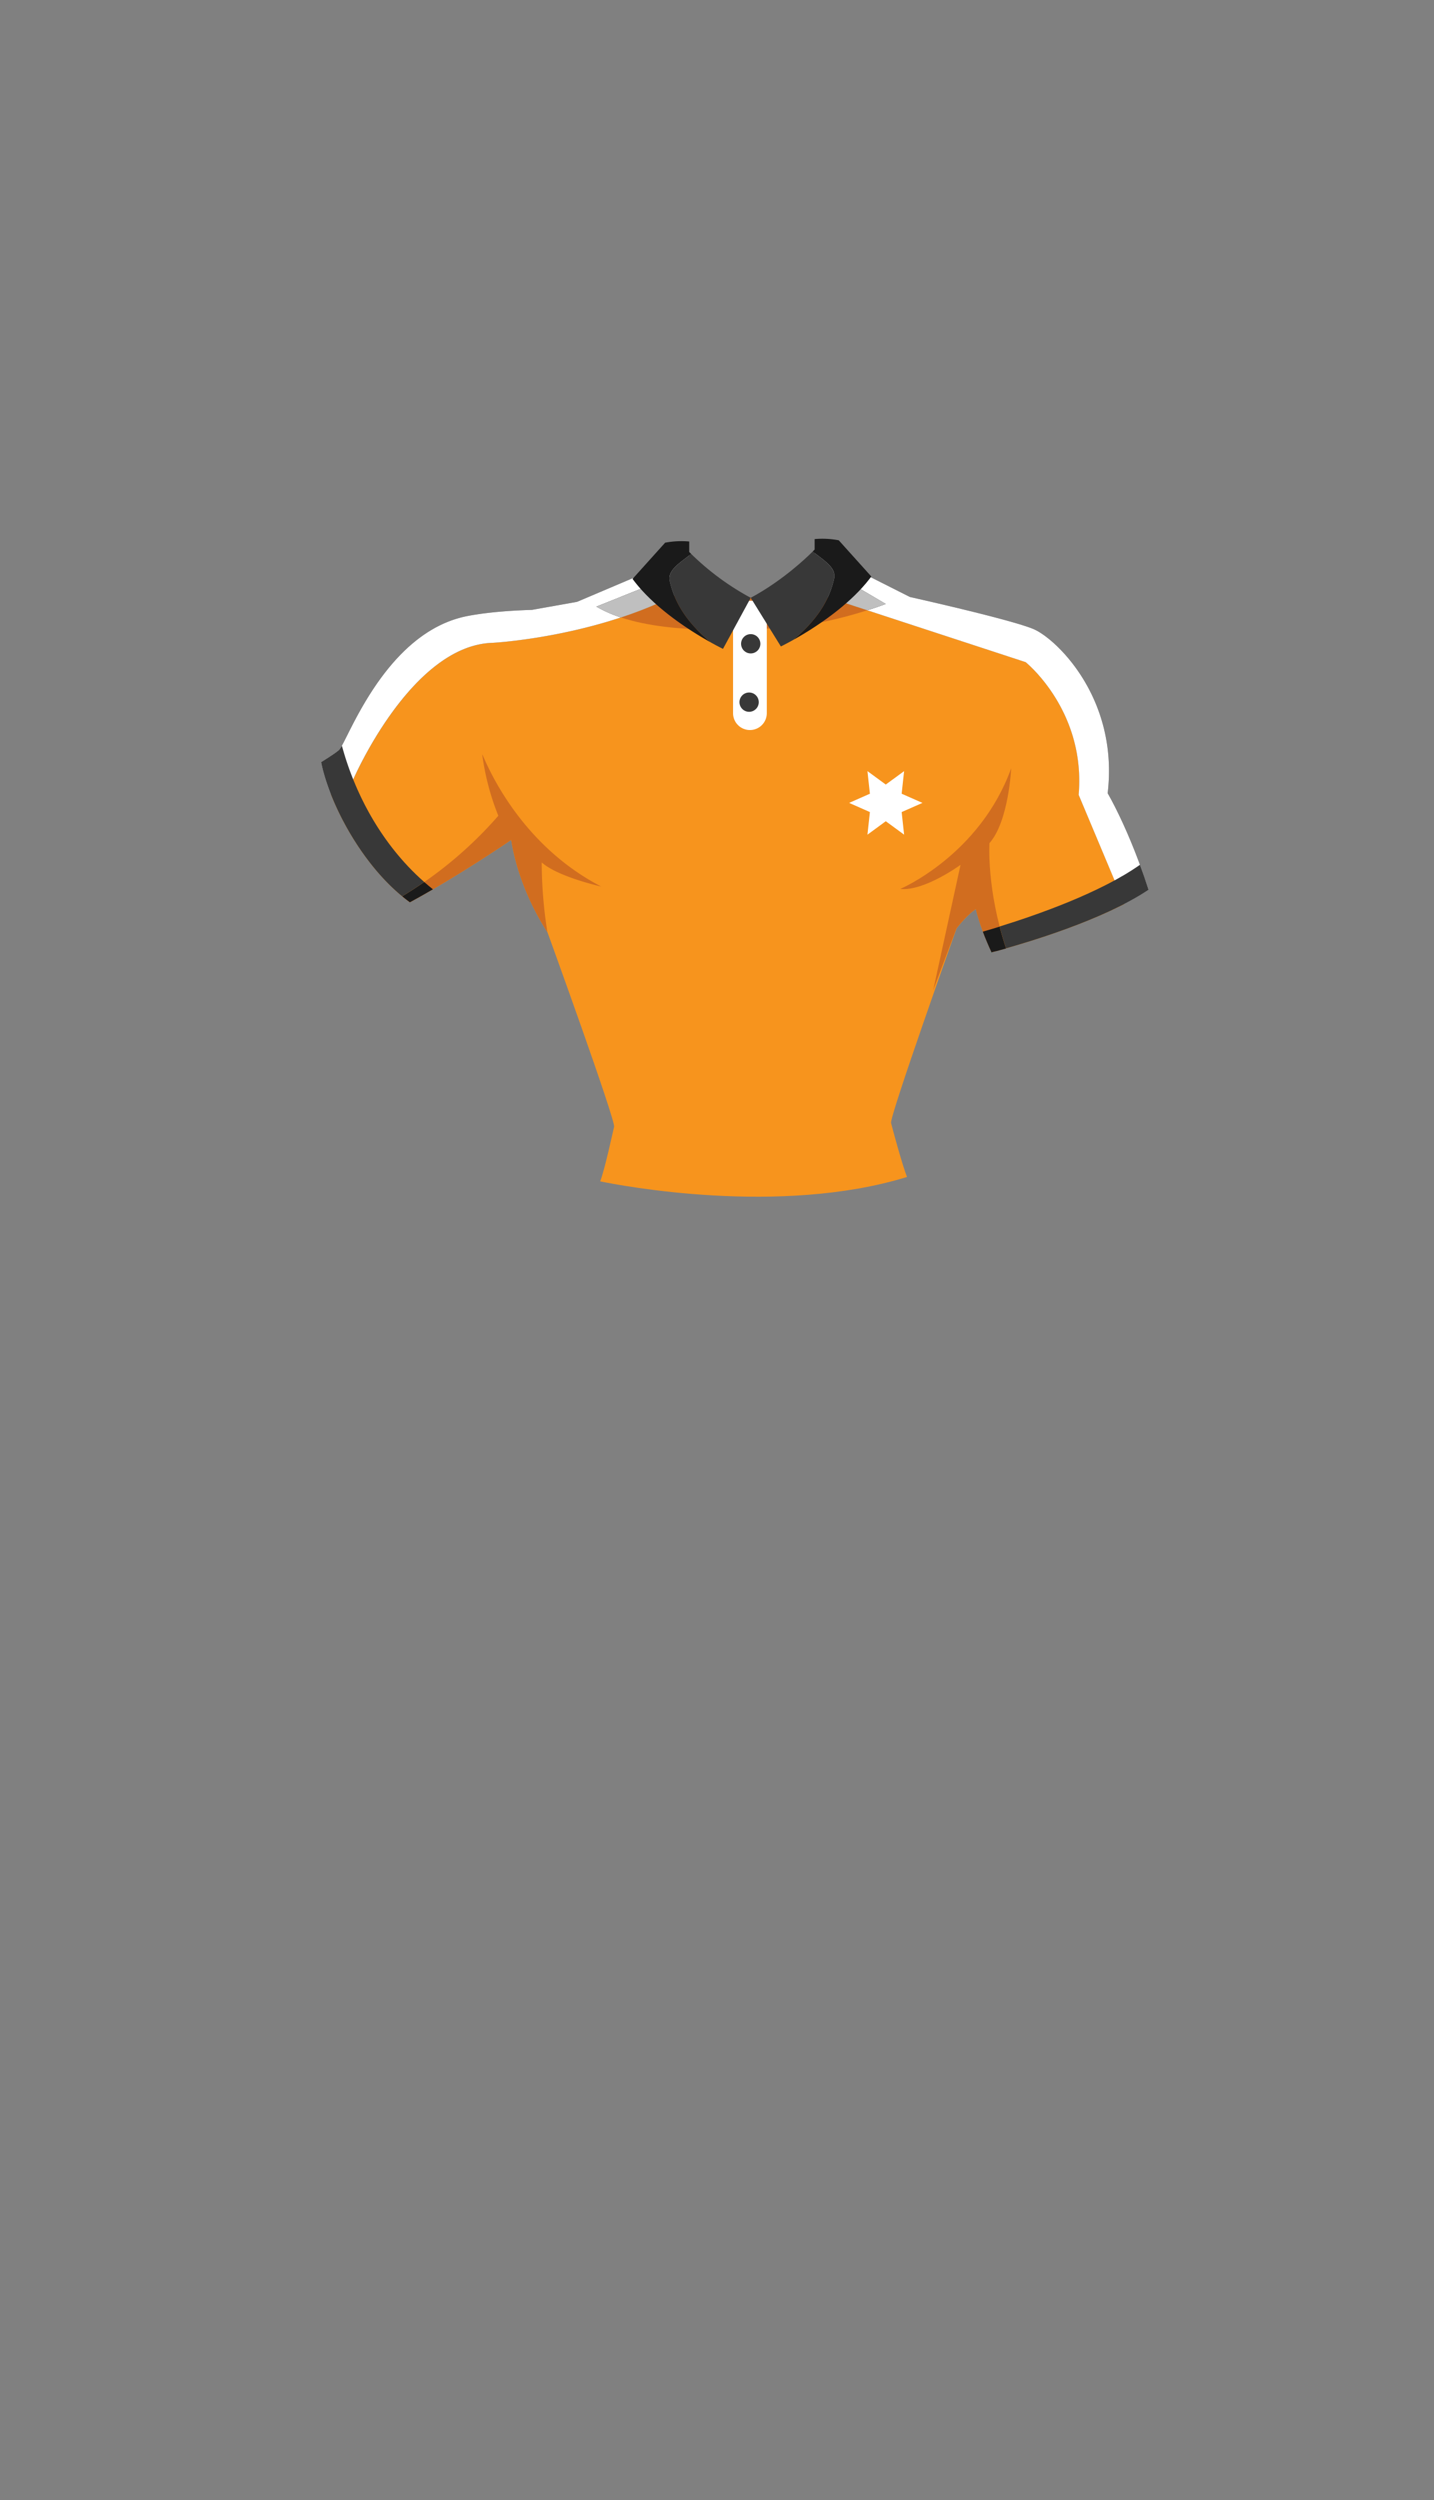 <svg xmlns="http://www.w3.org/2000/svg" width="1259.23" height="2194.12" viewBox="0 0 1259.23 2194.12"><rect x="0" y="0" width="1259.23" height="2194.12" fill="#808080" stroke="none"/><title>3_men_shrit_3</title><g id="Layer_2" data-name="Layer 2"><g id="Layer_141" data-name="Layer 141"><g id="_3_men_shrit_3" data-name="3_men_shrit_3"><path d="M947.23,697.59l40.2,95.69a216.14,216.14,0,0,0,21.14-12.38c-17-52.83-35.92-84.72-35.92-84.72,9.88-83.3-45.18-135.53-64.95-144S799,523.94,799,523.94l-82.59-41.65-10.94,34.95,195.18,63.88S953.59,623.47,947.23,697.59Z" fill="#383838"/><path d="M870.91,836.17c-.06-.14-.12-.27-.19-.41l-.72.18Z" fill="#0dad8a"/><path d="M432.65,564.18S536.42,558.71,614,510.64l-9.1-24.11-98.12,41.65-39.53,7.06c-45.17,1.41-63.53,7-63.53,7C335.94,560.65,304.88,651,297.82,658.06c-1.89,1.89-8,5.92-15.81,10.8a166.69,166.69,0,0,0,8.47,28l19.34-12S360.65,566.29,432.65,564.18Z" fill="#383838"/><path d="M947.23,697.59c6.36-74.12-46.58-116.47-46.58-116.47L705.47,517.24l-1.77,5.64-44.47,1.77L619,523.94l-5-13.3c-77.56,48.07-181.33,53.54-181.33,53.54-72,2.11-122.83,120.7-122.83,120.7l-19.34,12c13.22,33.66,38.3,72.51,69.45,95,43.53-23.63,88.95-54.77,88.95-54.77,7.06,45.17,31.82,81,31.82,81s59.95,165.17,58.53,170.82c-1.19,4.77-8.21,37.74-12.23,47.87,17.7,3.65,157.6,30.6,269.45-3.85-4.23-10.67-12.87-42.68-14-47.37-1.41-5.65,57.53-170.83,57.53-170.83,9.88-12.7,16.94-16.94,16.94-16.94,2.77,11.69,7.75,24.71,13.84,37.94,7.37-1.89,70.29-18.42,116.71-42.48Z" fill="#f7941d"/><path d="M475.7,756.88c14.12,12.71,52.24,21.18,52.24,21.18-79.06-40.94-105-120-104.47-115.77a222.37,222.37,0,0,0,14.12,53.65,354.25,354.25,0,0,1-84.43,70.71c2.23,1.82,4.48,3.58,6.77,5.24,43.53-23.63,88.95-54.77,88.95-54.77.21,1.35.44,2.69.68,4,.08.44.17.88.25,1.31.17.9.34,1.79.53,2.68.09.49.2,1,.31,1.45.18.85.36,1.69.55,2.53.1.45.21.9.32,1.35.21.88.42,1.76.64,2.64l.28,1.09c.26,1,.52,2,.8,3,.05.21.11.42.17.63a222.84,222.84,0,0,0,27.29,60.32A388.79,388.79,0,0,1,475.7,756.88Z" fill="#d16d1f"/><path d="M883.45,832.3c-17.31-52.18-14.57-92.36-14.57-92.36,16.94-19.06,19.06-65.65,19.06-65.65-27.53,76.24-97.41,105.89-97.41,105.89C811.7,782.29,843.47,759,843.47,759l-24,110c11.28-30.13,20.47-54.26,20.47-54.26,9.88-12.7,16.94-16.94,16.94-16.94.32,1.36.68,2.74,1.06,4.12,0,.2.1.39.16.59.36,1.32.76,2.67,1.18,4,.07.24.15.48.22.72.43,1.36.88,2.73,1.35,4.12l.21.61c.5,1.45,1,2.91,1.56,4.39l0,.06c.56,1.5,1.15,3,1.75,4.54l.16.42q.88,2.22,1.82,4.46c.09.2.18.41.26.61q.95,2.24,1.93,4.48c.08.17.16.34.23.52.63,1.42,1.28,2.84,1.93,4.27C872.39,835.33,876.91,834.15,883.45,832.3Z" fill="#d16d1f"/><path d="M612.65,507.11l1.33,3.53c-21.81,13.52-45.69,23.66-68.75,31.27,48.07,15.78,114,9.33,114,9.33V524.65Z" fill="#d16d1f"/><path d="M710.74,500.41l-33.51,26.71-18-2.47v26.59c36.75,2.93,79.6-8.41,102.39-15.62l-56.15-18.38Z" fill="#d16d1f"/><path d="M972.65,696.18c9.88-83.3-45.18-135.53-64.95-144S799,523.94,799,523.94l-82.59-41.65-5.67,18.12,7.08-5.65,60,35.3s-6.15,2.38-16.2,5.56l139,45.5s52.94,42.35,46.58,116.47l40.2,95.69a216.14,216.14,0,0,0,21.14-12.38C991.6,728.07,972.65,696.18,972.65,696.18Z" fill="#fff"/><path d="M717.82,494.76l-7.08,5.65-5.27,16.83,56.15,18.38c10-3.18,16.2-5.56,16.2-5.56Z" fill="#bfbfbf"/><path d="M599.23,502.06l13.42,5.05-7.77-20.58-98.12,41.65-39.53,7.06c-45.17,1.41-63.53,7-63.53,7C335.94,560.65,304.88,651,297.82,658.06c-1.89,1.89-8,5.92-15.81,10.8a166.69,166.69,0,0,0,8.47,28l19.34-12s50.83-118.59,122.83-120.7c0,0,53.62-2.83,112.58-22.27a109.64,109.64,0,0,1-21.53-9.5Z" fill="#fff"/><path d="M612.65,507.11l-13.42-5.05L523.7,532.41a109.64,109.64,0,0,0,21.53,9.5c23.06-7.61,46.94-17.75,68.75-31.27Z" fill="#bfbfbf"/><path d="M643.7,527.24h29.65a0,0,0,0,1,0,0v98.65a14.82,14.82,0,0,1-14.82,14.82h0a14.82,14.82,0,0,1-14.82-14.82V527.24a0,0,0,0,1,0,0Z" fill="#fff"/><circle cx="659.23" cy="565" r="8.47" fill="#383838"/><circle cx="657.82" cy="616.24" r="8.47" fill="#383838"/><path d="M732.59,507.35c1.72-9.47-9.9-16-18.91-23.35-5.89,5.89-26.78,25.77-54.45,40.65l26.47,42.7s4.16-2,10.73-5.66C713.57,547.39,727.58,530.51,732.59,507.35Z" fill="#383838"/><path d="M765.12,505.94l-28.59-31.76a76.45,76.45,0,0,0-21.18-1.06v9.17s-.58.62-1.67,1.71c9,7.37,20.63,13.88,18.91,23.35-5,23.16-19,40-36.16,54.34C713.3,552.28,746.06,531.85,765.12,505.94Z" fill="#1a1a1a"/><path d="M588,509.47c-1.72-9.47,9.9-16,18.91-23.35a232.19,232.19,0,0,0,52.32,38.53l-24.35,44.82s-4.16-2-10.72-5.66C607,549.51,593,532.62,588,509.47Z" fill="#383838"/><path d="M555.47,508.06l28.59-31.77a76.65,76.65,0,0,1,21.17-1.05v9.17s.58.61,1.68,1.71c-9,7.37-20.63,13.88-18.91,23.35,5,23.15,19,40,36.16,54.34C607.29,554.4,574.52,534,555.47,508.06Z" fill="#1a1a1a"/><polygon points="810.01 704.65 791.76 712.7 793.92 732.53 777.82 720.74 761.73 732.53 763.88 712.7 745.63 704.65 763.88 696.6 761.73 676.77 777.82 688.55 793.92 676.77 791.76 696.6 810.01 704.65" fill="#fff"/><path d="M877.94,833.83c23.1-6.32,91.25-26.39,130.63-52.93-2.49-7.78-5-15.09-7.55-21.92-34.8,24.61-90.89,44.16-123.22,54.15,1.59,6.16,3.46,12.57,5.65,19.17C881.41,832.88,879.56,833.39,877.94,833.83Z" fill="#383838"/><path d="M353.16,786.65h0c1.1.91,2.21,1.8,3.33,2.66s2.28,1.74,3.43,2.58c1.63-.88,3.26-1.78,4.89-2.68l.4-.22q2.44-1.35,4.87-2.72h0q2.46-1.38,4.9-2.78l.35-.21c1.62-.92,3.24-1.86,4.84-2.79h0q-3.9-3.12-7.65-6.41Q362.9,780.74,353.16,786.65Z" fill="#1a1a1a"/><path d="M871.3,835.61l.36-.1.15,0,.41-.11.27-.07.53-.14.63-.17.14,0,.62-.16.15,0,3.37-.91h0c1.62-.44,3.47-1,5.51-1.53-2.19-6.6-4.06-13-5.65-19.17-5.75,1.77-10.75,3.25-14.74,4.4,2.24,6,4.83,12.07,7.66,18.23l.38-.1Z" fill="#1a1a1a"/><path d="M300.22,654.42a18.06,18.06,0,0,1-2.4,3.64c-1.89,1.89-8,5.92-15.81,10.8,6.92,35.09,34.19,87.45,71.15,117.79q9.72-5.89,19.37-12.58C337.13,743,312.5,699.72,300.22,654.42Z" fill="#383838"/><rect width="1259.23" height="2194.12" fill="none"/></g></g></g></svg>